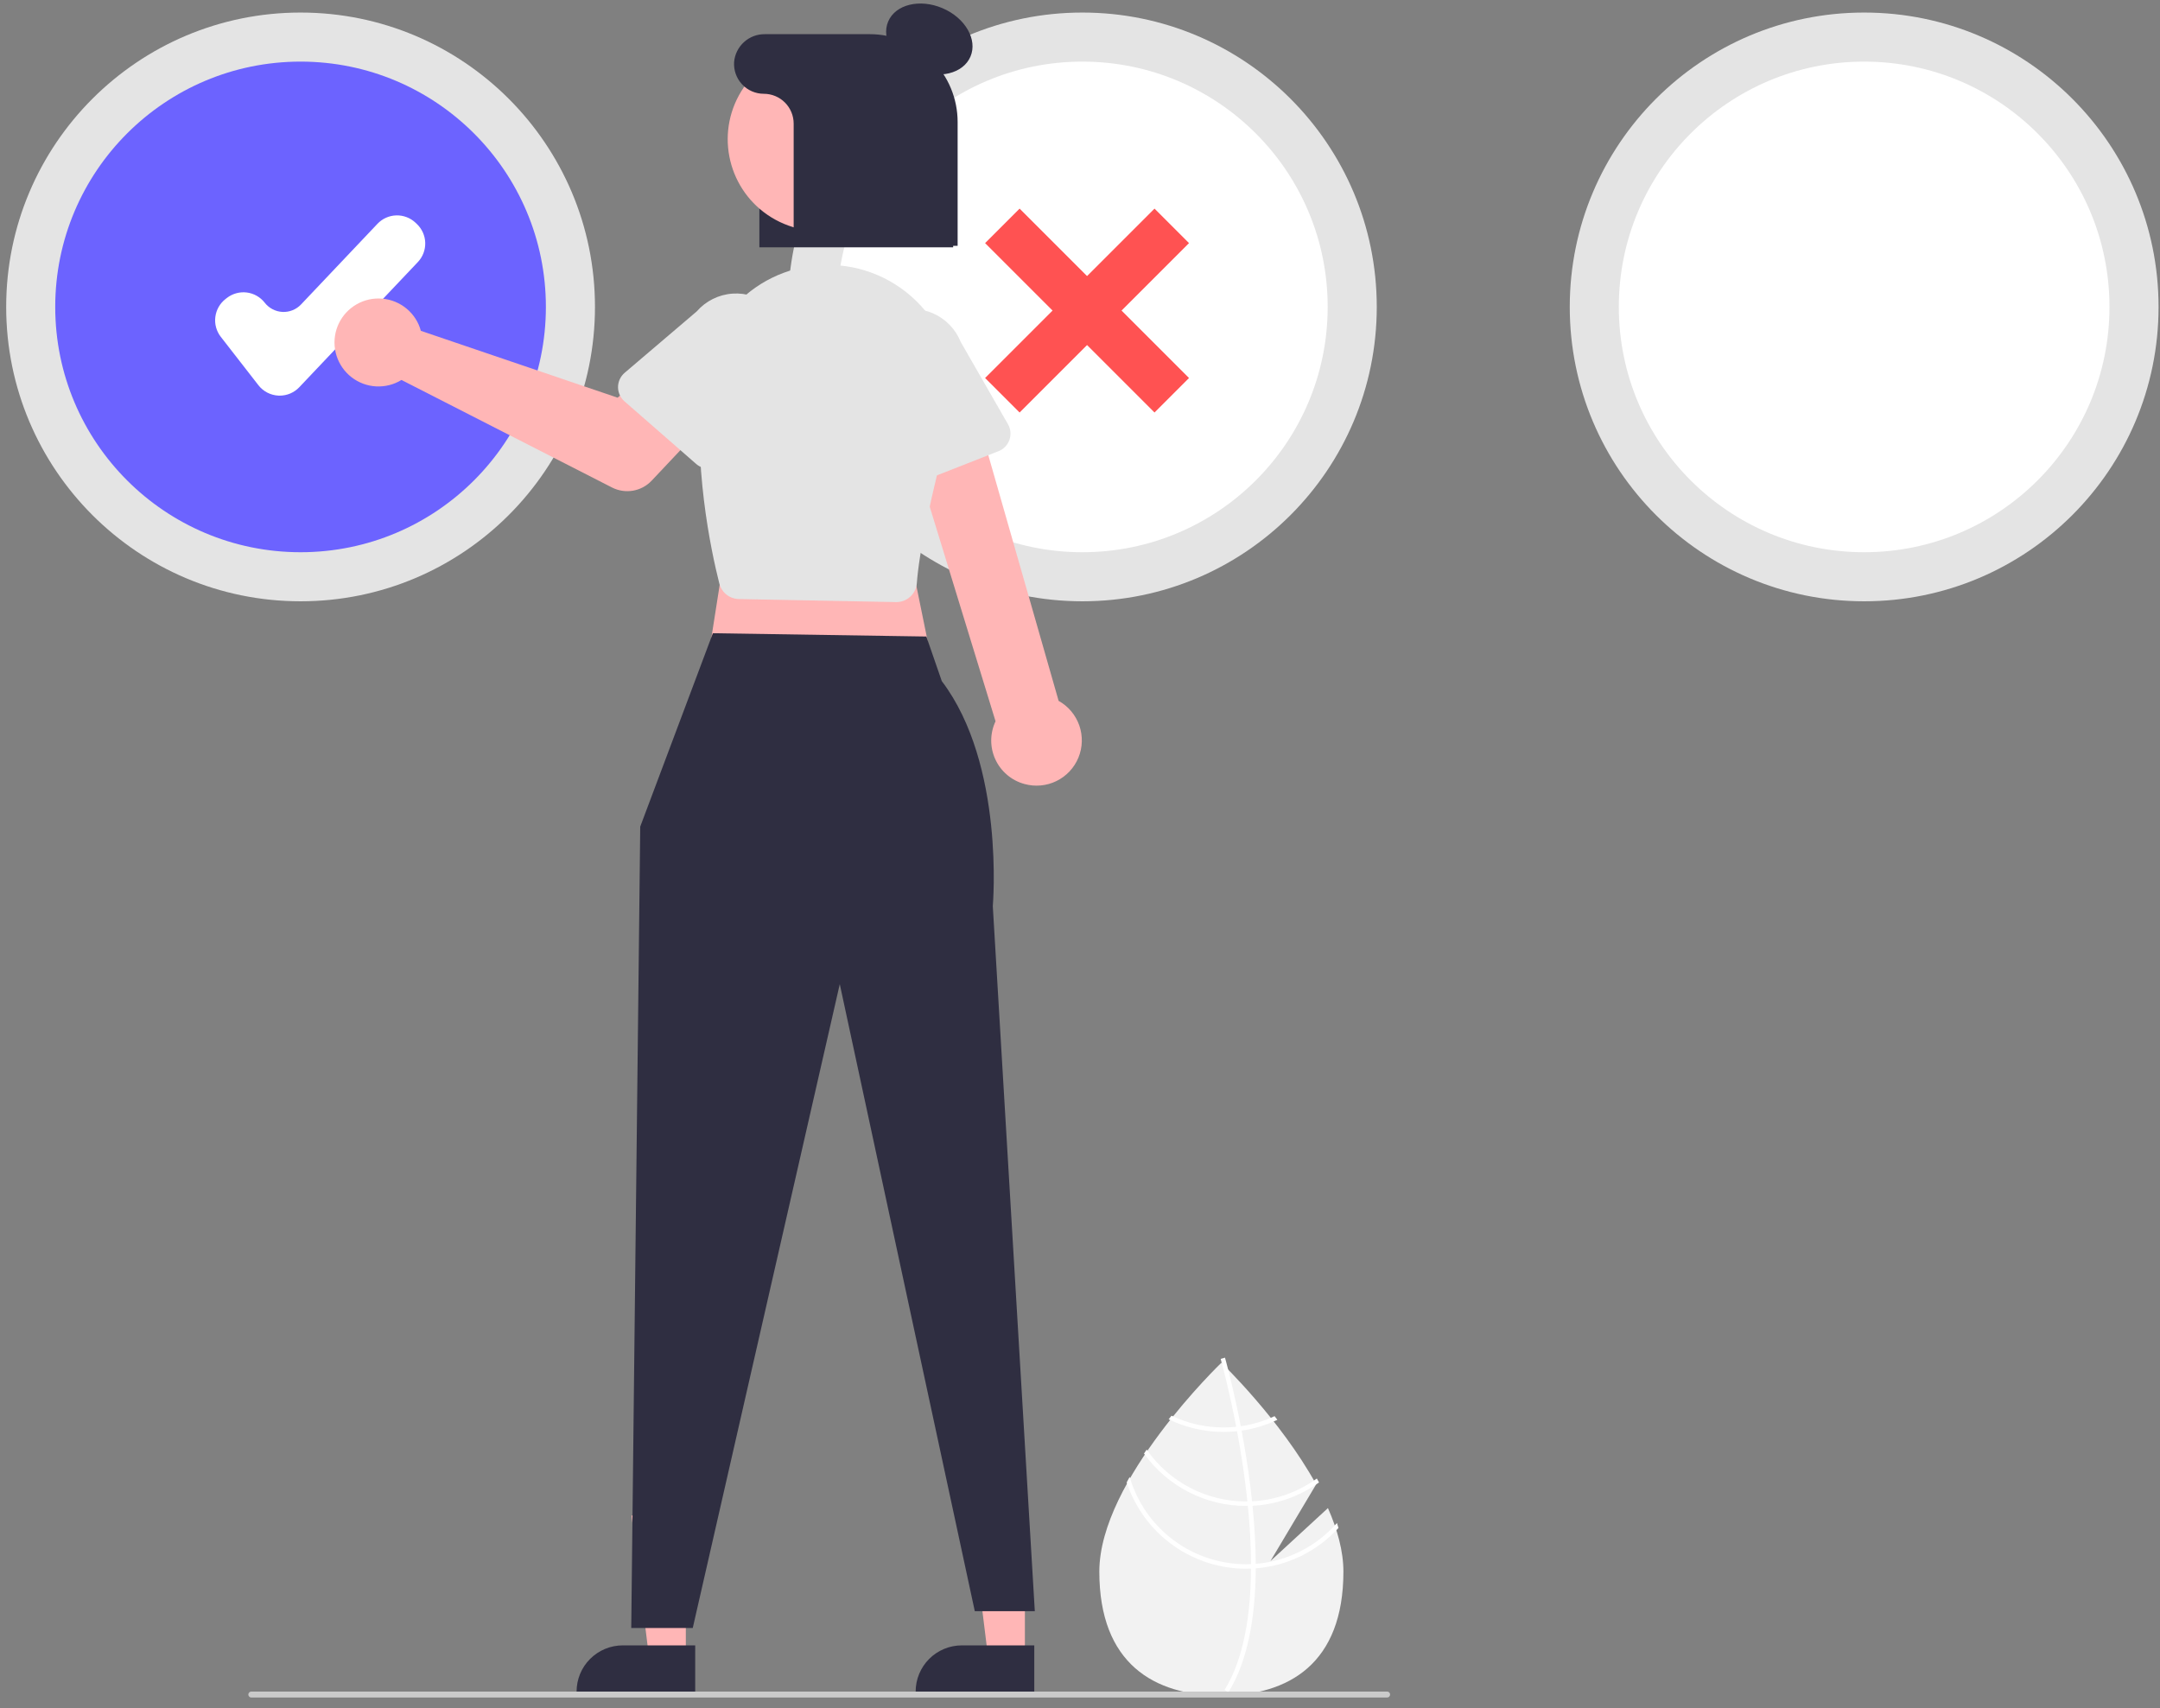 <svg xmlns="http://www.w3.org/2000/svg" width="153" height="121" viewBox="0 0 153 121" fill="none">
  <rect x="0" y="0" width="153" height="121" fill="#808080" stroke="none"/>
  <g clip-path="url(#clip0_515_58042)">
    <path d="M94.063 106.831L89.994 110.577L93.228 105.151C90.68 100.531 86.513 96.538 86.513 96.538C86.513 96.538 77.869 104.82 77.869 111.33C77.869 117.841 81.739 120.114 86.513 120.114C91.287 120.114 95.158 117.841 95.158 111.33C95.158 109.881 94.729 108.345 94.063 106.831Z" fill="#F2F2F2"/>
    <path d="M88.948 110.78V111.101C88.929 114.831 88.3 117.741 87.065 119.79C87.048 119.82 87.029 119.849 87.011 119.879L86.873 119.795L86.741 119.712C88.111 117.499 88.595 114.371 88.613 111.118C88.614 111.013 88.616 110.907 88.614 110.8C88.609 109.423 88.525 108.03 88.39 106.676C88.381 106.572 88.37 106.465 88.358 106.359C88.171 104.573 87.901 102.867 87.624 101.385C87.606 101.28 87.585 101.175 87.564 101.072C87.086 98.565 86.598 96.749 86.487 96.347C86.474 96.298 86.466 96.271 86.465 96.265L86.616 96.222L86.617 96.22L86.77 96.177C86.771 96.184 86.798 96.274 86.843 96.443C87.013 97.072 87.454 98.78 87.888 101.032C87.907 101.134 87.928 101.239 87.947 101.344C88.173 102.546 88.393 103.89 88.568 105.301C88.613 105.655 88.652 106.004 88.687 106.349C88.7 106.456 88.711 106.562 88.721 106.667C88.867 108.13 88.942 109.501 88.948 110.78Z" fill="white"/>
    <path d="M87.888 101.032C87.782 101.046 87.674 101.061 87.564 101.072C87.267 101.102 86.968 101.118 86.668 101.118C85.393 101.12 84.134 100.835 82.983 100.286C82.916 100.37 82.85 100.454 82.781 100.54C83.992 101.131 85.321 101.437 86.668 101.436C86.988 101.436 87.307 101.419 87.625 101.385C87.733 101.374 87.841 101.359 87.947 101.344C88.826 101.217 89.68 100.959 90.481 100.576C90.413 100.489 90.346 100.403 90.281 100.319C89.523 100.673 88.717 100.913 87.888 101.032Z" fill="white"/>
    <path d="M88.687 106.349C88.577 106.356 88.468 106.359 88.358 106.359C88.325 106.36 88.29 106.36 88.257 106.36C86.875 106.36 85.513 106.026 84.288 105.386C83.064 104.747 82.012 103.82 81.222 102.686C81.159 102.78 81.095 102.873 81.033 102.969C81.856 104.116 82.94 105.051 84.197 105.696C85.453 106.341 86.844 106.678 88.257 106.678C88.301 106.678 88.345 106.678 88.39 106.676C88.501 106.675 88.611 106.672 88.72 106.667C90.416 106.58 92.052 106.006 93.43 105.015C93.38 104.921 93.329 104.827 93.276 104.734C91.936 105.707 90.341 106.269 88.687 106.349Z" fill="white"/>
    <path d="M88.947 110.78C88.836 110.789 88.725 110.796 88.614 110.8C88.495 110.805 88.375 110.808 88.256 110.808C86.399 110.806 84.593 110.203 83.108 109.088C81.623 107.973 80.539 106.408 80.018 104.625C79.946 104.754 79.875 104.881 79.807 105.01C80.394 106.788 81.526 108.336 83.043 109.434C84.559 110.532 86.384 111.124 88.256 111.126C88.375 111.126 88.495 111.124 88.612 111.118C88.725 111.115 88.836 111.108 88.947 111.101C91.193 110.925 93.289 109.902 94.809 108.239C94.776 108.122 94.738 108.006 94.7 107.888C93.231 109.563 91.168 110.601 88.947 110.78Z" fill="white"/>
    <path d="M21.291 42.595C32.807 42.595 42.144 33.259 42.144 21.742C42.144 10.225 32.807 0.889 21.291 0.889C9.774 0.889 0.438 10.225 0.438 21.742C0.438 33.259 9.774 42.595 21.291 42.595Z" fill="#E4E4E4"/>
    <path d="M21.29 39.119C30.887 39.119 38.667 31.339 38.667 21.742C38.667 12.144 30.887 4.364 21.29 4.364C11.692 4.364 3.912 12.144 3.912 21.742C3.912 31.339 11.692 39.119 21.29 39.119Z" fill="#6C63FF"/>
    <path d="M76.668 42.595C88.184 42.595 97.521 33.259 97.521 21.742C97.521 10.225 88.184 0.889 76.668 0.889C65.151 0.889 55.815 10.225 55.815 21.742C55.815 33.259 65.151 42.595 76.668 42.595Z" fill="#E4E4E4"/>
    <path d="M76.667 39.119C86.264 39.119 94.044 31.339 94.044 21.742C94.044 12.144 86.264 4.364 76.667 4.364C67.069 4.364 59.289 12.144 59.289 21.742C59.289 31.339 67.069 39.119 76.667 39.119Z" fill="white"/>
    <path d="M132.045 42.595C143.561 42.595 152.898 33.259 152.898 21.742C152.898 10.225 143.561 0.889 132.045 0.889C120.528 0.889 111.191 10.225 111.191 21.742C111.191 33.259 120.528 42.595 132.045 42.595Z" fill="#E4E4E4"/>
    <path d="M132.044 39.119C141.641 39.119 149.421 31.339 149.421 21.742C149.421 12.144 141.641 4.364 132.044 4.364C122.446 4.364 114.666 12.144 114.666 21.742C114.666 31.339 122.446 39.119 132.044 39.119Z" fill="white"/>
    <path d="M19.813 28.026C19.782 28.026 19.751 28.025 19.72 28.024C19.445 28.01 19.176 27.938 18.932 27.811C18.688 27.684 18.474 27.506 18.305 27.289L15.64 23.861C15.329 23.462 15.19 22.955 15.253 22.452C15.316 21.95 15.575 21.493 15.975 21.182L16.07 21.107C16.471 20.797 16.977 20.658 17.48 20.72C17.982 20.783 18.439 21.043 18.75 21.442C18.901 21.635 19.091 21.794 19.308 21.906C19.525 22.019 19.764 22.084 20.009 22.096C20.253 22.108 20.497 22.067 20.724 21.975C20.951 21.884 21.156 21.745 21.324 21.567L26.737 15.854C26.91 15.672 27.116 15.525 27.345 15.423C27.574 15.321 27.821 15.265 28.072 15.258C28.323 15.251 28.572 15.294 28.806 15.384C29.041 15.473 29.255 15.608 29.437 15.781L29.525 15.865C29.893 16.213 30.107 16.693 30.121 17.199C30.134 17.706 29.946 18.197 29.598 18.564L21.199 27.43C21.021 27.618 20.806 27.768 20.568 27.871C20.329 27.973 20.073 28.026 19.813 28.026Z" fill="white"/>
    <path d="M67.515 17.519H53.789V5.582C53.803 4.843 54.11 4.14 54.642 3.627C55.174 3.113 55.887 2.832 56.627 2.844H61.189C64.677 2.844 67.515 5.583 67.515 8.95V17.519Z" fill="#2F2E41"/>
    <path d="M72.597 117.407L69.992 117.407L68.752 107.357L72.598 107.357L72.597 117.407Z" fill="#FFB6B6"/>
    <path d="M73.261 119.933L64.859 119.933V119.826C64.859 118.959 65.204 118.127 65.817 117.514C66.43 116.901 67.262 116.556 68.13 116.556L73.261 116.556L73.261 119.933Z" fill="#2F2E41"/>
    <path d="M48.58 117.407L45.974 117.407L44.734 107.357L48.58 107.357L48.58 117.407Z" fill="#FFB6B6"/>
    <path d="M49.243 119.933L40.842 119.933V119.826C40.842 118.959 41.186 118.127 41.8 117.514C42.413 116.901 43.245 116.556 44.112 116.556L49.244 116.556L49.243 119.933Z" fill="#2F2E41"/>
    <path d="M51.726 36.665L50.025 47.504L66.178 47.716L64.053 37.302L51.726 36.665Z" fill="#FFB6B6"/>
    <path d="M50.495 44.857L45.35 58.556L44.713 115.325H49.07L59.484 69.714L69.048 114.134H73.299L70.323 64.188C70.323 64.188 71.201 54.163 66.71 48.248L65.617 45.09L50.495 44.857Z" fill="#2F2E41"/>
    <path d="M72.561 55.536C72.111 55.413 71.694 55.194 71.338 54.892C70.983 54.591 70.697 54.215 70.503 53.792C70.308 53.368 70.208 52.907 70.211 52.441C70.214 51.975 70.319 51.515 70.518 51.094L63.647 28.691L68.701 27.689L74.986 49.649C75.671 50.031 76.192 50.651 76.451 51.392C76.709 52.134 76.687 52.944 76.388 53.669C76.089 54.395 75.535 54.986 74.829 55.33C74.124 55.674 73.317 55.747 72.561 55.536Z" fill="#FFB6B6"/>
    <path d="M63.468 42.651L52.333 42.436C52.015 42.429 51.707 42.318 51.458 42.12C51.209 41.922 51.032 41.648 50.953 41.339C50.356 38.976 49.043 32.817 49.74 26.682C49.877 25.494 50.252 24.345 50.841 23.304C51.43 22.263 52.222 21.351 53.17 20.621C54.118 19.891 55.203 19.359 56.36 19.056C57.517 18.753 58.724 18.685 59.908 18.857C61.157 19.035 62.354 19.476 63.42 20.15C64.487 20.824 65.399 21.716 66.097 22.767C66.794 23.819 67.262 25.006 67.468 26.25C67.675 27.495 67.616 28.769 67.296 29.989C65.894 35.312 65.103 39.12 64.943 41.307C64.919 41.624 64.793 41.924 64.582 42.161C64.372 42.399 64.09 42.561 63.779 42.623C63.687 42.642 63.593 42.651 63.498 42.651C63.488 42.651 63.478 42.651 63.468 42.651Z" fill="#E4E4E4"/>
    <path d="M29.646 22.972C29.713 23.122 29.768 23.277 29.811 23.436L43.748 28.172L46.441 25.819L50.523 29.419L46.16 34.048C45.807 34.422 45.343 34.671 44.837 34.759C44.331 34.846 43.809 34.767 43.352 34.534L28.438 26.916C27.899 27.247 27.272 27.405 26.64 27.371C26.008 27.337 25.402 27.111 24.901 26.723C24.401 26.336 24.031 25.805 23.839 25.202C23.648 24.599 23.645 23.952 23.83 23.347C24.015 22.742 24.38 22.208 24.877 21.816C25.373 21.423 25.977 21.191 26.608 21.151C27.24 21.11 27.869 21.262 28.411 21.588C28.954 21.913 29.385 22.396 29.646 22.972Z" fill="#FFB6B6"/>
    <path d="M43.777 27.416C43.779 27.225 43.821 27.035 43.902 26.861C43.983 26.687 44.1 26.533 44.247 26.408L49.35 22.061C49.996 21.321 50.908 20.867 51.888 20.799C52.868 20.732 53.835 21.055 54.577 21.699C55.318 22.343 55.774 23.255 55.845 24.235C55.915 25.214 55.594 26.182 54.952 26.925L51.318 32.584C51.214 32.746 51.077 32.883 50.915 32.986C50.753 33.09 50.571 33.158 50.381 33.185C50.191 33.212 49.998 33.197 49.814 33.143C49.63 33.088 49.46 32.995 49.315 32.868L44.234 28.431C44.09 28.304 43.974 28.148 43.895 27.974C43.816 27.799 43.776 27.608 43.777 27.416Z" fill="#E4E4E4"/>
    <path d="M63.34 34.366C63.17 34.276 63.021 34.151 62.904 33.999C62.787 33.847 62.704 33.672 62.661 33.485L61.152 26.953C60.792 26.039 60.81 25.02 61.201 24.119C61.592 23.218 62.324 22.509 63.237 22.147C64.15 21.785 65.17 21.8 66.072 22.189C66.974 22.578 67.685 23.308 68.049 24.22L71.399 30.052C71.494 30.218 71.553 30.403 71.571 30.595C71.588 30.786 71.564 30.978 71.501 31.16C71.437 31.341 71.335 31.506 71.202 31.644C71.069 31.782 70.908 31.89 70.729 31.96L64.45 34.427C64.272 34.497 64.08 34.528 63.888 34.517C63.697 34.507 63.509 34.455 63.34 34.366Z" fill="#E4E4E4"/>
    <path d="M68.741 4.01C69.257 2.803 68.37 1.267 66.761 0.58C65.152 -0.107 63.429 0.314 62.914 1.521C62.398 2.728 63.285 4.263 64.894 4.951C66.503 5.638 68.226 5.217 68.741 4.01Z" fill="#2F2E41"/>
    <path d="M63.748 12.981C65.469 9.832 64.312 5.883 61.163 4.162C58.014 2.44 54.065 3.598 52.344 6.747C50.622 9.896 51.779 13.845 54.929 15.566C58.078 17.288 62.026 16.13 63.748 12.981Z" fill="#FFB6B6"/>
    <path d="M61.611 2.421H54.178C53.633 2.414 53.106 2.613 52.702 2.979C52.297 3.345 52.046 3.849 51.999 4.392C51.98 4.681 52.02 4.97 52.117 5.242C52.214 5.515 52.366 5.764 52.564 5.975C52.761 6.187 53 6.355 53.265 6.47C53.531 6.585 53.817 6.644 54.106 6.644C54.666 6.644 55.203 6.867 55.599 7.263C55.995 7.659 56.218 8.196 56.218 8.756V17.414H67.832V8.641C67.832 7.825 67.671 7.016 67.358 6.261C67.045 5.506 66.587 4.821 66.01 4.243C65.432 3.665 64.746 3.207 63.992 2.895C63.237 2.582 62.428 2.421 61.611 2.421Z" fill="#2F2E41"/>
    <path d="M98.254 120.25H17.801C17.745 120.25 17.691 120.228 17.652 120.188C17.612 120.149 17.59 120.095 17.59 120.039C17.59 119.983 17.612 119.929 17.652 119.889C17.691 119.85 17.745 119.828 17.801 119.828H98.254C98.31 119.828 98.364 119.85 98.403 119.889C98.443 119.929 98.465 119.983 98.465 120.039C98.465 120.095 98.443 120.149 98.403 120.188C98.364 120.228 98.31 120.25 98.254 120.25Z" fill="#CACACA"/>
    <path d="M71 16L83 28" stroke="#FF5252" stroke-width="3.455"/>
    <path d="M83 16L71 28" stroke="#FF5252" stroke-width="3.455"/>
  </g>
  <defs>
    <clipPath id="clip0_515_58042">
      <rect width="152.459" height="120" fill="white" transform="translate(0.438 0.25)"/>
    </clipPath>
  </defs>
</svg>